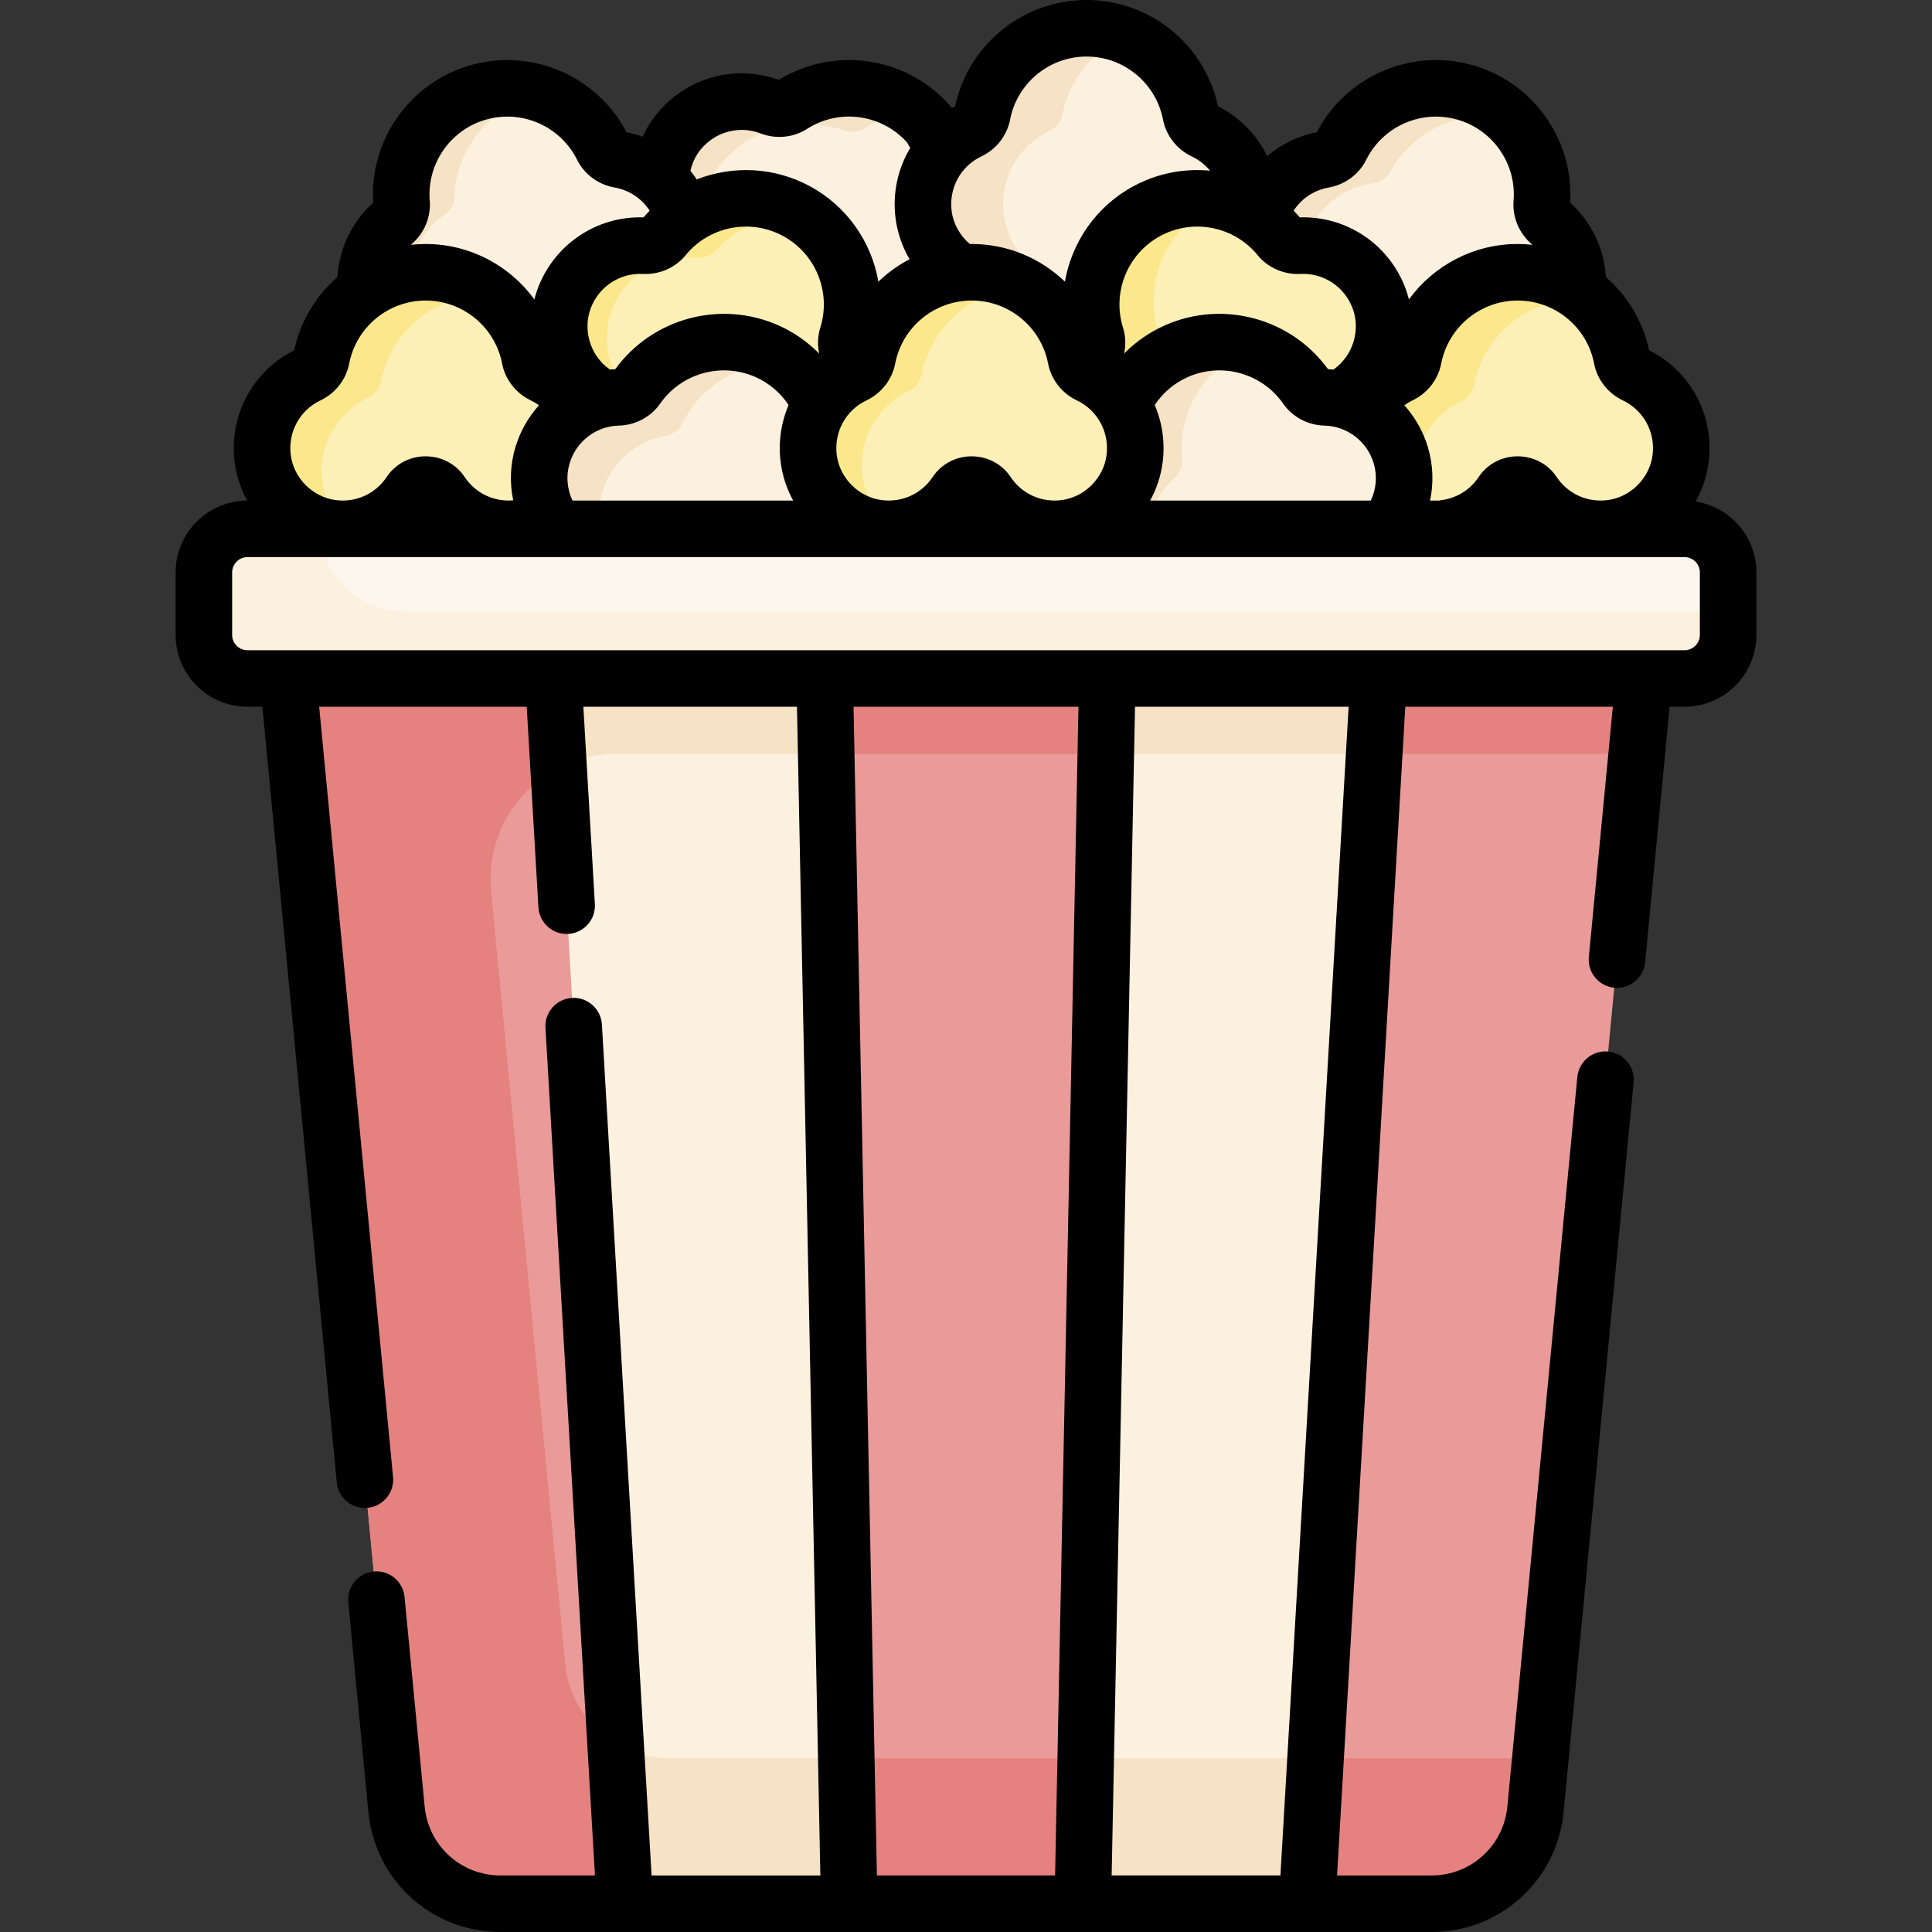 <svg id="Capa_1" enable-background="new 0 0 512.508 512.508" height="512" viewBox="0 0 512.508 512.508" width="512" xmlns="http://www.w3.org/2000/svg"><rect x="0" y="0" width="512.508" height="512.508" fill="#333333" stroke="none"/><g><g><g fill="#f9de58"><ellipse cx="146.728" cy="122.41" rx="60.038" ry="54.134"/><ellipse cx="251.347" cy="107.468" rx="68.185" ry="61.961"/><ellipse cx="367.657" cy="125.012" rx="59.231" ry="59.802"/></g><g><path d="m410.824 60.222c-1.45-1.361-2.216-3.298-1.977-5.272 1.591-13.137-6.286-25.976-19.353-30.17-13.068-4.194-26.945 1.664-33.296 13.273-.954 1.745-2.704 2.874-4.675 3.137-8.833 1.177-16.527 7.82-18.303 17.494-1.735 9.452 3.228 19.08 11.931 23.156 7.868 3.685 16.484 2.226 22.585-2.651 1.267-1.013 2.975-1.28 4.519-.784l.027.009.027.009c1.544.495 2.778 1.707 3.218 3.267 2.123 7.516 8.281 13.717 16.824 15.299 9.449 1.75 19.088-3.192 23.178-11.888 4.184-8.902 1.793-18.782-4.705-24.879z" fill="#fcf1de"/></g><g><path d="m345.828 66.135c1.776-9.675 9.47-16.318 18.303-17.495 1.971-.263 3.721-1.392 4.675-3.137 6.171-11.28 19.473-17.138 32.208-13.613-3.1-3.171-7.003-5.661-11.52-7.11-13.068-4.194-26.945 1.664-33.296 13.273-.954 1.745-2.704 2.874-4.675 3.137-8.833 1.177-16.527 7.82-18.303 17.495-1.735 9.452 3.228 19.08 11.931 23.156 1.722.807 3.48 1.353 5.24 1.685-3.897-4.757-5.716-11.108-4.563-17.391z" fill="#f6e2c4"/></g><path d="m435.093 99.452c-1.797-.852-3.117-2.463-3.493-4.415-2.499-12.995-13.923-22.813-27.647-22.813s-25.148 9.818-27.647 22.813c-.376 1.953-1.697 3.563-3.493 4.415-8.05 3.82-13.346 12.496-12.081 22.251 1.236 9.53 8.904 17.181 18.436 18.402 8.618 1.104 16.376-2.918 20.694-9.426.897-1.351 2.441-2.128 4.063-2.127h.028.028c1.622-.001 3.166.776 4.063 2.127 4.318 6.508 12.076 10.53 20.694 9.426 9.532-1.221 17.2-8.872 18.436-18.402 1.265-9.755-4.031-18.432-12.081-22.251z" fill="#fcf0b6"/><g><path d="m375.431 128.851c-1.265-9.755 4.031-18.431 12.081-22.251 1.797-.852 3.117-2.463 3.493-4.415 2.499-12.995 13.923-22.813 27.647-22.813 1.507 0 2.984.125 4.426.353-5.021-4.654-11.739-7.501-19.126-7.501-13.724 0-25.148 9.818-27.647 22.813-.376 1.953-1.696 3.563-3.493 4.415-8.05 3.82-13.346 12.496-12.081 22.251 1.236 9.53 8.904 17.181 18.436 18.402.509.065 1.014.109 1.516.139-2.79-3.128-4.69-7.062-5.252-11.393z" fill="#fbe88c"/></g><path d="m256.254 63.102c0-5.309-1.506-10.273-4.121-14.51 2.949-8.737-.524-18.793-8.619-24.509-8.585-6.062-19.383-5.846-26.952-.756-1.689 1.136-3.86 1.471-5.888.807-13.497-4.421-28.39.567-35.147 12.554s-3.113 26.955 7.922 35.742c1.658 1.321 2.528 3.293 2.448 5.295-.358 8.973 5.225 18.008 15.056 21.86 9.605 3.763 20.602.954 26.448-6.751.402-.53.764-1.074 1.106-1.625 15.416-.535 27.747-12.91 27.747-28.107z" fill="#fcf1de"/><path d="m199.139 88.172c.08-2.002-.79-3.974-2.448-5.295-11.036-8.787-14.68-23.755-7.922-35.742 6.757-11.987 21.65-16.975 35.147-12.554 2.028.664 4.199.329 5.888-.807 5.696-3.831 13.24-4.898 20.274-2.609-1.611-2.708-3.825-5.147-6.564-7.081-8.585-6.062-19.383-5.846-26.952-.756-1.689 1.136-3.86 1.471-5.888.807-13.497-4.421-28.39.567-35.147 12.554s-3.113 26.955 7.922 35.742c1.658 1.321 2.528 3.293 2.448 5.295-.358 8.973 5.225 18.008 15.056 21.86.425.166.855.304 1.284.445-2.166-3.632-3.262-7.749-3.098-11.859z" fill="#f6e2c4"/><path d="m320.608 34.729c-1.797-.852-3.117-2.463-3.493-4.415-2.499-12.996-13.923-22.814-27.647-22.814s-25.148 9.818-27.647 22.813c-.376 1.953-1.696 3.563-3.493 4.415-8.05 3.82-13.346 12.496-12.081 22.251 1.006 7.755 6.272 14.265 13.336 17.079 5.094 11.471 16.579 19.476 29.939 19.476 13.382 0 24.883-8.03 29.964-19.532 6.996-2.843 12.204-9.317 13.204-17.023 1.265-9.755-4.031-18.431-12.082-22.25z" fill="#fcf1de"/><path d="m279.612 74.058c-7.063-2.814-12.33-9.324-13.336-17.079-1.265-9.755 4.031-18.431 12.081-22.251 1.797-.852 3.117-2.463 3.493-4.415 1.857-9.654 8.655-17.55 17.647-20.974-3.112-1.185-6.501-1.839-10.029-1.839-13.724 0-25.148 9.818-27.647 22.813-.376 1.953-1.696 3.563-3.493 4.415-8.05 3.82-13.346 12.496-12.081 22.251 1.006 7.755 6.272 14.265 13.336 17.079 5.094 11.471 16.579 19.476 29.939 19.476 3.496 0 6.858-.56 10.016-1.574-8.913-2.863-16.164-9.431-19.926-17.902z" fill="#f6e2c4"/><path d="m342.585 62.228c-1.975.34-4.041-.245-5.563-1.678-10.124-9.541-25.429-11.111-36.448-2.994s-14.058 23.199-7.947 35.697c.918 1.878.864 4.025-.046 5.81-4.078 8-2.91 18.49 4.2 26.014 6.946 7.35 17.881 9.303 26.297 4.702 7.609-4.161 11.325-12.16 10.727-20.232-.124-1.676.631-3.248 1.933-4.207l.023-.017.023-.017c1.301-.96 3.027-1.214 4.591-.599 7.532 2.965 16.274 1.787 22.503-4.246 6.89-6.673 8.267-17.696 3.307-26.509-5.078-9.02-14.75-13.246-23.6-11.724z" fill="#fcf0b6"/><g><path d="m313.279 125.077c-7.109-7.524-8.277-18.013-4.2-26.014.91-1.785.965-3.932.046-5.81-6.111-12.498-3.072-27.58 7.947-35.697 2.453-1.807 5.14-3.128 7.913-3.994-8.206-2.47-17.226-1.3-24.412 3.994-11.019 8.117-14.058 23.199-7.947 35.697.918 1.878.864 4.025-.046 5.81-4.078 8-2.91 18.49 4.2 26.014 6.489 6.868 16.461 9.02 24.607 5.52-2.987-1.207-5.775-3.051-8.108-5.52z" fill="#fbe88c"/></g><path d="m165.333 41.64c-1.91-.553-3.472-1.931-4.156-3.798-4.55-12.426-17.4-20.286-30.947-18.086s-23.249 13.723-23.633 26.95c-.058 1.988-1.103 3.789-2.74 4.918-7.334 5.061-11.171 14.474-8.358 23.9 2.748 9.208 11.543 15.531 21.148 15.209 1.594-.053 3.13-.276 4.598-.642 3.981 3.063 8.963 4.888 14.374 4.888 8.639 0 16.19-4.644 20.303-11.569 3.093.507 6.37.351 9.654-.623 9.213-2.734 15.555-11.515 15.248-21.12-.314-9.832-6.933-17.547-15.491-20.027z" fill="#fcf1de"/><path d="m109.479 80.95c-2.813-9.426 1.024-18.839 8.358-23.9 1.637-1.129 2.682-2.931 2.74-4.918.384-13.227 10.086-24.75 23.633-26.95 2.48-.403 4.949-.463 7.335-.225-5.894-4.38-13.493-6.471-21.315-5.2-13.547 2.2-23.249 13.723-23.633 26.95-.058 1.988-1.103 3.789-2.74 4.918-7.334 5.061-11.171 14.474-8.358 23.9 2.662 8.92 11.001 15.113 20.25 15.2-2.892-2.57-5.117-5.913-6.27-9.775z" fill="#f6e2c4"/><path d="m144.055 99.452c-1.797-.852-3.117-2.463-3.493-4.415-2.499-12.995-13.923-22.813-27.647-22.813s-25.148 9.818-27.647 22.813c-.376 1.953-1.696 3.563-3.493 4.415-8.05 3.82-13.346 12.496-12.081 22.251 1.236 9.53 8.904 17.181 18.436 18.402 8.618 1.104 16.376-2.918 20.694-9.426.897-1.351 2.441-2.128 4.063-2.127h.028.028c1.622-.001 3.166.776 4.063 2.127 4.318 6.508 12.076 10.53 20.694 9.426 9.532-1.221 17.2-8.872 18.436-18.402 1.265-9.755-4.031-18.432-12.081-22.251z" fill="#fcf0b6"/><g><path d="m85.494 127.826c-1.265-9.755 4.031-18.431 12.081-22.251 1.797-.852 3.117-2.463 3.493-4.415 2.499-12.995 13.923-22.813 27.647-22.813.605 0 1.215.027 1.81.064-4.82-3.868-10.948-6.188-17.611-6.188-13.724 0-25.148 9.818-27.647 22.813-.376 1.953-1.697 3.563-3.493 4.416-8.05 3.82-13.346 12.496-12.081 22.251 1.236 9.53 8.904 17.181 18.436 18.402 1.221.156 2.436.205 3.615.163-3.33-3.272-5.624-7.617-6.25-12.442z" fill="#fbe88c"/></g><path d="m71.427 154.076 4.987 25.914 28.77 299.95c1.193 12.467 10.538 22.354 22.456 24.592v-16.542h277.661c1.051-2.511 1.751-5.211 2.022-8.049l28.77-299.95 5.3-19.854z" fill="#ea9a98"/><g><path d="m111.556 154.734-40.129-.657 4.987 25.914 28.77 299.95c1.36 14.21 13.31 25.07 27.59 25.07h33l7.051-11.572 45.768-1.264 6.672 12.836h61.98l7.458-5.924h45.847l6.185 5.924h33c14.28 0 26.23-10.86 27.59-25.07l1.294-13.491h-231.093c-14.28 0-26.23-10.86-27.59-25.07l-19.656-204.924c-1.875-19.552 13.497-36.469 33.138-36.469h270.757l1.918-19.997 5.3-19.854z" fill="#e5827f"/><g id="XMLID_208_"><path d="m292.952 154.076.782 25.914-6.49 325.02h59.49l18.97-325.02 6.778-27.483z" fill="#fcf1de"/></g><g><path d="m293.061 157.707.673 22.283-.399 19.997h71.202l1.167-19.997 5.182-21.009z" fill="#f6e2c4"/></g><path d="m446.866 179.987h-381.223c-6.384 0-11.56-5.176-11.56-11.56v-16.581c0-6.384 5.176-11.56 11.56-11.56h381.223c6.384 0 11.56 5.176 11.56 11.56v16.581c0 6.384-5.176 11.56-11.56 11.56z" fill="#fcf6ed"/><g><path d="m223.869 95.842c-1.096-1.659-1.392-3.721-.703-5.586 4.588-12.412-.103-26.726-11.846-33.83-11.742-7.104-26.599-4.617-35.464 5.207-1.332 1.476-3.296 2.17-5.274 1.97-8.865-.899-17.888 3.783-21.855 12.784-3.876 8.794-1.275 19.309 6.248 25.288 6.802 5.406 15.522 5.98 22.585 2.648 1.467-.692 3.19-.557 4.577.283l.024.015.024.015c1.388.839 2.307 2.303 2.375 3.923.326 7.803 4.881 15.261 12.827 18.777 8.788 3.889 19.309 1.313 25.3-6.201 6.133-7.693 6.093-17.858 1.182-25.293z" fill="#fcf0b6"/></g><g><path d="m162.732 81.191c3.967-9.001 12.99-13.683 21.855-12.784 1.978.201 3.942-.493 5.274-1.97 5.832-6.463 14.286-9.74 22.712-9.21-.406-.275-.828-.546-1.252-.803-11.742-7.104-26.599-4.617-35.464 5.207-1.332 1.476-3.296 2.17-5.274 1.97-8.865-.899-17.888 3.783-21.855 12.784-3.876 8.794-1.275 19.309 6.248 25.288 4.18 3.322 9.092 4.819 13.891 4.707-7.426-5.995-9.989-16.445-6.135-25.189z" fill="#fbe88c"/></g></g><g><path d="m222.315 123.825c-1.511-1.292-2.366-3.192-2.218-5.175.982-13.196-7.48-25.658-20.727-29.244-13.247-3.585-26.84 2.907-32.647 14.798-.873 1.787-2.568 2.996-4.525 3.35-8.769 1.584-16.147 8.575-17.475 18.322-1.297 9.522 4.107 18.91 12.988 22.58 8.03 3.318 16.57 1.462 22.438-3.692 1.218-1.07 2.912-1.416 4.477-.992l.027.007.027.007c1.566.423 2.854 1.576 3.366 3.115 2.468 7.41 8.906 13.319 17.513 14.505 9.52 1.311 18.921-4.071 22.603-12.947 3.772-9.085.926-18.844-5.847-24.634z" fill="#fcf1de"/><g><path d="m159.027 133.947c1.327-9.746 8.706-16.738 17.475-18.322 1.957-.353 3.653-1.563 4.525-3.349 5.618-11.502 18.541-17.957 31.37-15.12-3.432-3.605-7.87-6.353-13.027-7.749-13.247-3.585-26.84 2.907-32.647 14.798-.873 1.787-2.568 2.996-4.525 3.349-8.769 1.584-16.147 8.575-17.475 18.322-1.297 9.522 4.107 18.91 12.988 22.58 1.887.78 3.802 1.263 5.704 1.496-3.466-4.442-5.179-10.195-4.388-16.005z" fill="#f6e2c4"/></g><path d="m289.478 99.677c-1.811-.859-3.142-2.483-3.52-4.452-2.519-13.102-14.032-23.001-27.864-23.001s-25.345 9.899-27.864 23.001c-.379 1.969-1.71 3.592-3.52 4.452-8.113 3.851-13.451 12.599-12.176 22.435 1.246 9.609 8.974 17.323 18.58 18.554 8.686 1.114 16.504-2.942 20.856-9.504.904-1.362 2.46-2.146 4.095-2.145h.028.028c1.634-.001 3.191.783 4.095 2.145 4.352 6.561 12.171 10.617 20.857 9.504 9.606-1.232 17.335-8.946 18.58-18.554 1.276-9.836-4.061-18.584-12.175-22.435z" fill="#fcf0b6"/><g><path d="m228.819 126.248c-1.275-9.835 4.062-18.583 12.176-22.435 1.811-.859 3.142-2.483 3.52-4.452 2.519-13.102 14.032-23.001 27.864-23.001.16 0 .331.008.491.011-4.301-2.628-9.366-4.148-14.776-4.148-13.832 0-25.345 9.899-27.864 23.001-.379 1.969-1.71 3.593-3.52 4.452-8.113 3.851-13.451 12.599-12.176 22.435 1.246 9.609 8.974 17.323 18.58 18.554 1.476.189 2.924.218 4.338.122-4.623-3.408-7.864-8.61-8.633-14.539z" fill="#fbe88c"/></g><path d="m352.725 107.144c-1.964-.311-3.685-1.483-4.596-3.251-6.063-11.762-19.792-17.96-32.959-14.089s-21.358 16.512-20.091 29.684c.19 1.979-.623 3.897-2.106 5.221-6.646 5.935-9.28 15.753-5.315 24.755 3.874 8.794 13.388 13.972 22.878 12.456 8.58-1.371 14.888-7.418 17.196-14.88.479-1.549 1.742-2.73 3.298-3.187l.027-.008.027-.008c1.556-.458 3.257-.148 4.498.895 5.978 5.026 14.556 6.697 22.513 3.207 8.8-3.86 13.999-13.363 12.498-22.855-1.539-9.715-9.067-16.546-17.868-17.94z" fill="#fcf1de"/><g><path d="m306.189 151.555c-3.965-9.002-1.331-18.82 5.315-24.755 1.483-1.325 2.296-3.242 2.106-5.221-1.267-13.172 6.924-25.814 20.091-29.684.552-.162 1.105-.3 1.659-.428-6.071-2.937-13.209-3.716-20.19-1.664-13.167 3.871-21.358 16.512-20.091 29.684.19 1.979-.623 3.897-2.106 5.221-6.646 5.935-9.28 15.753-5.315 24.755 3.874 8.794 13.388 13.972 22.878 12.456 1.329-.212 2.595-.549 3.808-.973-3.516-2.212-6.411-5.43-8.155-9.391z" fill="#f6e2c4"/></g><path d="m218.774 179.99-1.076-25.914-70.894 1.235v24.679l18.97 325.02h59.49z" fill="#fcf1de"/><g fill="#f6e2c4"><path d="m146.804 155.311v24.679l1.382 23.675c4.551-2.347 9.724-3.678 15.233-3.678h55.755l-.399-19.997-.977-23.516z"/><path d="m177.526 466.449c-5.184 0-10.057-1.437-14.232-3.94l2.481 42.501 7.051-11.572 45.768-1.264 6.672 12.836-.77-38.561z"/></g><path d="m446.866 179.987h-381.223c-6.384 0-11.56-5.176-11.56-11.56v-16.581c0-6.384 5.176-11.56 11.56-11.56h381.223c6.384 0 11.56 5.176 11.56 11.56v16.581c0 6.384-5.176 11.56-11.56 11.56z" fill="#fcf6ed"/><path d="m106.897 162.111c-12.053 0-21.824-9.771-21.824-21.824h-19.43c-6.384 0-11.56 5.176-11.56 11.56v16.581c0 6.384 5.176 11.56 11.56 11.56h381.223c6.384 0 11.56-5.176 11.56-11.56v-6.316h-351.529z" fill="#fcf1de"/></g><g><path d="m163.294 462.509 2.481 42.501h59.49l-.77-38.561h-46.968c-5.185 0-10.059-1.437-14.233-3.94z" fill="#f6e2c4"/></g><g><path d="m348.985 466.449h-60.971l-.77 38.561h59.49z" fill="#f6e2c4"/></g></g><path d="m449.807 133.038c1.763-3.138 2.961-6.638 3.445-10.37 1.602-12.349-4.728-24.226-15.787-29.74-1.65-7.752-5.78-14.48-11.454-19.42-.457-7.513-3.839-14.653-9.5-19.761 1.026-16.72-9.831-32.004-26.046-36.511-16.218-4.51-33.403 2.985-41.151 17.837-4.94.96-9.446 3.198-13.165 6.352-2.74-5.612-7.248-10.327-13.044-13.22-3.489-16.386-18.042-28.205-34.872-28.205s-31.383 11.818-34.872 28.204c-.281.14-.546.302-.821.45-.492-.594-.975-1.143-1.47-1.664-11.607-12.188-30.201-14.575-44.473-5.802-11.619-4.204-24.585-.598-32.424 9.079-1.484 1.833-2.714 3.859-3.693 6.005-1.386-.502-2.814-.914-4.286-1.2-7.748-14.853-24.936-22.342-41.15-17.836-16.216 4.507-27.073 19.791-26.046 36.511-5.661 5.107-9.042 12.248-9.5 19.761-5.674 4.94-9.804 11.667-11.454 19.42-11.059 5.515-17.389 17.391-15.787 29.74.472 3.635 1.625 7.048 3.313 10.123-10.475.041-18.985 8.572-18.985 19.056v16.581c0 10.51 8.55 19.06 19.06 19.06h3.956l19.734 205.75c.372 3.879 3.637 6.784 7.457 6.784.239 0 .481-.011.725-.035 4.123-.396 7.145-4.059 6.75-8.182l-19.599-204.318h55.057l3.106 53.199c.233 3.986 3.538 7.063 7.48 7.063.147 0 .295-.004.444-.013 4.135-.241 7.292-3.79 7.05-7.924l-3.055-52.325h56.667l6.198 310.021h-44.767l-13.178-225.734c-.242-4.135-3.795-7.3-7.924-7.05-4.135.241-7.292 3.789-7.05 7.924l13.127 224.86h-25.048c-10.474 0-19.125-7.862-20.125-18.287l-5.333-55.6c-.396-4.123-4.057-7.152-8.182-6.75-4.124.396-7.146 4.059-6.75 8.182l5.333 55.6c1.742 18.16 16.813 31.855 35.057 31.855h246.959c18.244 0 33.315-13.695 35.057-31.855l18.562-193.522c.396-4.123-2.626-7.786-6.75-8.182-4.119-.403-7.787 2.626-8.182 6.75l-18.562 193.522c-1 10.426-9.652 18.288-20.125 18.288h-25.048l18.097-310.021h55.057l-6.363 66.349c-.396 4.123 2.626 7.786 6.75 8.182.243.023.485.035.725.035 3.819 0 7.085-2.905 7.457-6.785l6.501-67.78h3.956c10.51 0 19.06-8.55 19.06-19.06v-16.581c0-9.508-7.004-17.389-16.119-18.81zm-267.919-65.351c6.24-7.649 17.087-9.797 25.791-5.108 8.705 4.689 12.878 14.929 9.922 24.347-.703 2.239-.771 4.609-.287 6.879-3.078-3.11-6.705-5.668-10.77-7.476-15.377-6.839-33.478-1.956-43.324 11.598-.467.021-.926.073-1.388.116-.079-.054-.165-.103-.243-.158-5.024-3.599-7.07-10.399-4.865-16.17 2.187-5.721 7.735-9.355 13.798-9.047 4.386.224 8.639-1.638 11.366-4.981zm75.866 12.036c9.888 0 18.418 7.036 20.282 16.729.815 4.236 3.672 7.89 7.642 9.775h.001c5.488 2.604 8.646 8.435 7.858 14.51-.794 6.126-5.821 11.142-11.952 11.928-5.358.684-10.526-1.665-13.491-6.133-2.277-3.433-6.13-5.48-10.356-5.48h-.015c-4.178 0-8.032 2.048-10.309 5.48-2.965 4.47-8.136 6.821-13.492 6.133-6.131-.785-11.157-5.801-11.952-11.928-.788-6.075 2.37-11.906 7.859-14.51 3.97-1.885 6.827-5.539 7.642-9.775 1.865-9.693 10.395-16.729 20.283-16.729zm75.866-12.036c2.727 3.344 6.978 5.204 11.364 4.98 6.071-.309 11.613 3.326 13.8 9.047 2.206 5.77.16 12.57-4.863 16.168-.078.056-.164.105-.244.159-.462-.042-.921-.095-1.389-.116-9.846-13.553-27.947-18.44-43.324-11.598-4.058 1.805-7.689 4.347-10.764 7.449.478-2.262.407-4.622-.293-6.852-2.956-9.419 1.217-19.659 9.922-24.348 8.706-4.686 19.552-2.54 25.791 5.111zm-181.75 65.1c-1.449-3.063-1.758-6.556-.786-9.82 1.749-5.871 7.004-9.916 13.078-10.065 4.395-.108 8.49-2.286 10.956-5.825 5.642-8.1 16.295-11.061 25.331-7.043 3.579 1.592 6.593 4.172 8.746 7.406-1.999 4.675-2.789 9.905-2.098 15.226.471 3.635 1.62 7.048 3.309 10.12h-58.536zm154.444-25.347c2.154-3.235 5.167-5.814 8.746-7.406 9.036-4.016 19.688-1.056 25.33 7.043 2.466 3.54 6.562 5.717 10.957 5.825 6.072.149 11.328 4.194 13.077 10.064.973 3.264.663 6.757-.786 9.82h-58.539c1.69-3.073 2.842-6.484 3.314-10.12.69-5.321-.099-10.551-2.099-15.226zm124.204-1.212c5.489 2.604 8.647 8.436 7.86 14.51-.795 6.126-5.821 11.142-11.952 11.928-5.353.682-10.526-1.664-13.492-6.135-2.278-3.431-6.131-5.479-10.355-5.479h-.015c-4.179 0-8.032 2.048-10.31 5.48-2.355 3.55-6.102 5.76-10.226 6.176-.021.027-.045.052-.066.079h-2.607c.979-4.623.827-9.467-.554-14.103-1.163-3.904-3.092-7.406-5.578-10.384h.003c-.228-.273-.453-.548-.691-.812.673-.482 1.387-.905 2.135-1.26 3.97-1.884 6.827-5.538 7.643-9.775 1.864-9.694 10.394-16.729 20.282-16.729s18.418 7.036 20.282 16.729c.814 4.236 3.671 7.89 7.641 9.775zm-78.071-56.481c4.33-.752 8.061-3.508 9.98-7.371 4.393-8.841 14.497-13.334 24.021-10.688 9.527 2.647 15.861 11.71 15.062 21.549-.35 4.301 1.425 8.587 4.746 11.465.089.077.164.166.251.245-1.289-.142-2.593-.223-3.914-.223-11.699 0-22.294 5.714-28.84 14.698-.267-1.028-.572-2.052-.958-3.063-4.446-11.631-15.622-19.087-28.003-18.695-.524-.617-1.071-1.206-1.629-1.78 2.086-3.191 5.425-5.467 9.284-6.137zm-92.139-8.243c3.971-1.885 6.828-5.539 7.642-9.775 1.865-9.693 10.395-16.729 20.283-16.729s18.418 7.036 20.282 16.729c.814 4.237 3.672 7.891 7.644 9.775 1.929.915 3.558 2.215 4.835 3.775-6.832-.651-13.89.651-20.278 4.092-9.9 5.333-16.399 14.831-18.222 25.343-6.468-6.226-15.241-9.992-24.74-9.992-.162 0-.323.008-.485.011-2.617-2.23-4.384-5.359-4.82-8.719-.788-6.074 2.371-11.906 7.859-14.51zm-58.553-6.113c4.104 1.577 8.72 1.127 12.35-1.206 8.307-5.335 19.284-4.01 26.103 3.15.14.147.282.302.425.466.025.054.05.108.076.162.216.449.483.854.772 1.238-3.293 5.483-4.776 12.039-3.907 18.743.503 3.874 1.783 7.538 3.715 10.821-3.032 1.583-5.82 3.588-8.275 5.951-1.821-10.512-8.32-20.01-18.221-25.343-9.493-5.115-20.462-5.507-29.972-1.775-.52-.788-1.069-1.555-1.661-2.286.46-2.061 1.365-3.993 2.67-5.604 3.855-4.761 10.256-6.497 15.925-4.317zm-92.505 29.311c3.322-2.879 5.097-7.165 4.748-11.465-.799-9.839 5.535-18.902 15.062-21.549 9.525-2.647 19.629 1.847 24.021 10.688 1.919 3.863 5.651 6.619 9.981 7.372 3.858.67 7.197 2.946 9.283 6.136-.558.574-1.105 1.162-1.629 1.78-12.351-.39-23.557 7.063-28.003 18.695-.387 1.011-.69 2.036-.957 3.065-6.547-8.985-17.141-14.7-28.84-14.7-1.324 0-2.631.081-3.922.224.087-.081.166-.168.256-.246zm-24.26 41.526c3.971-1.885 6.828-5.539 7.643-9.775 1.864-9.694 10.395-16.729 20.282-16.729 9.888 0 18.417 7.036 20.282 16.731.815 4.236 3.672 7.889 7.643 9.773.747.354 1.461.777 2.134 1.26-.055.062-.106.127-.161.189.005 0 .01.001.015.001-2.748 3.108-4.874 6.826-6.12 11.007-1.375 4.617-1.531 9.439-.565 14.045-5.142.44-10.034-1.897-12.888-6.197-2.277-3.433-6.13-5.48-10.356-5.48h-.015c-4.178 0-8.032 2.048-10.309 5.48-2.966 4.47-8.136 6.817-13.492 6.134-6.13-.786-11.157-5.802-11.952-11.928-.788-6.076 2.37-11.907 7.859-14.511zm141.431 81.259h59.666l-6.198 310.021h-47.27zm113.239 310.021h-44.768l6.198-310.021h56.667zm111.266-329.081c0 2.239-1.821 4.06-4.06 4.06h-381.223c-2.239 0-4.06-1.821-4.06-4.06v-16.581c0-2.238 1.821-4.06 4.06-4.06h381.223c2.239 0 4.06 1.821 4.06 4.06z"/></g></svg>